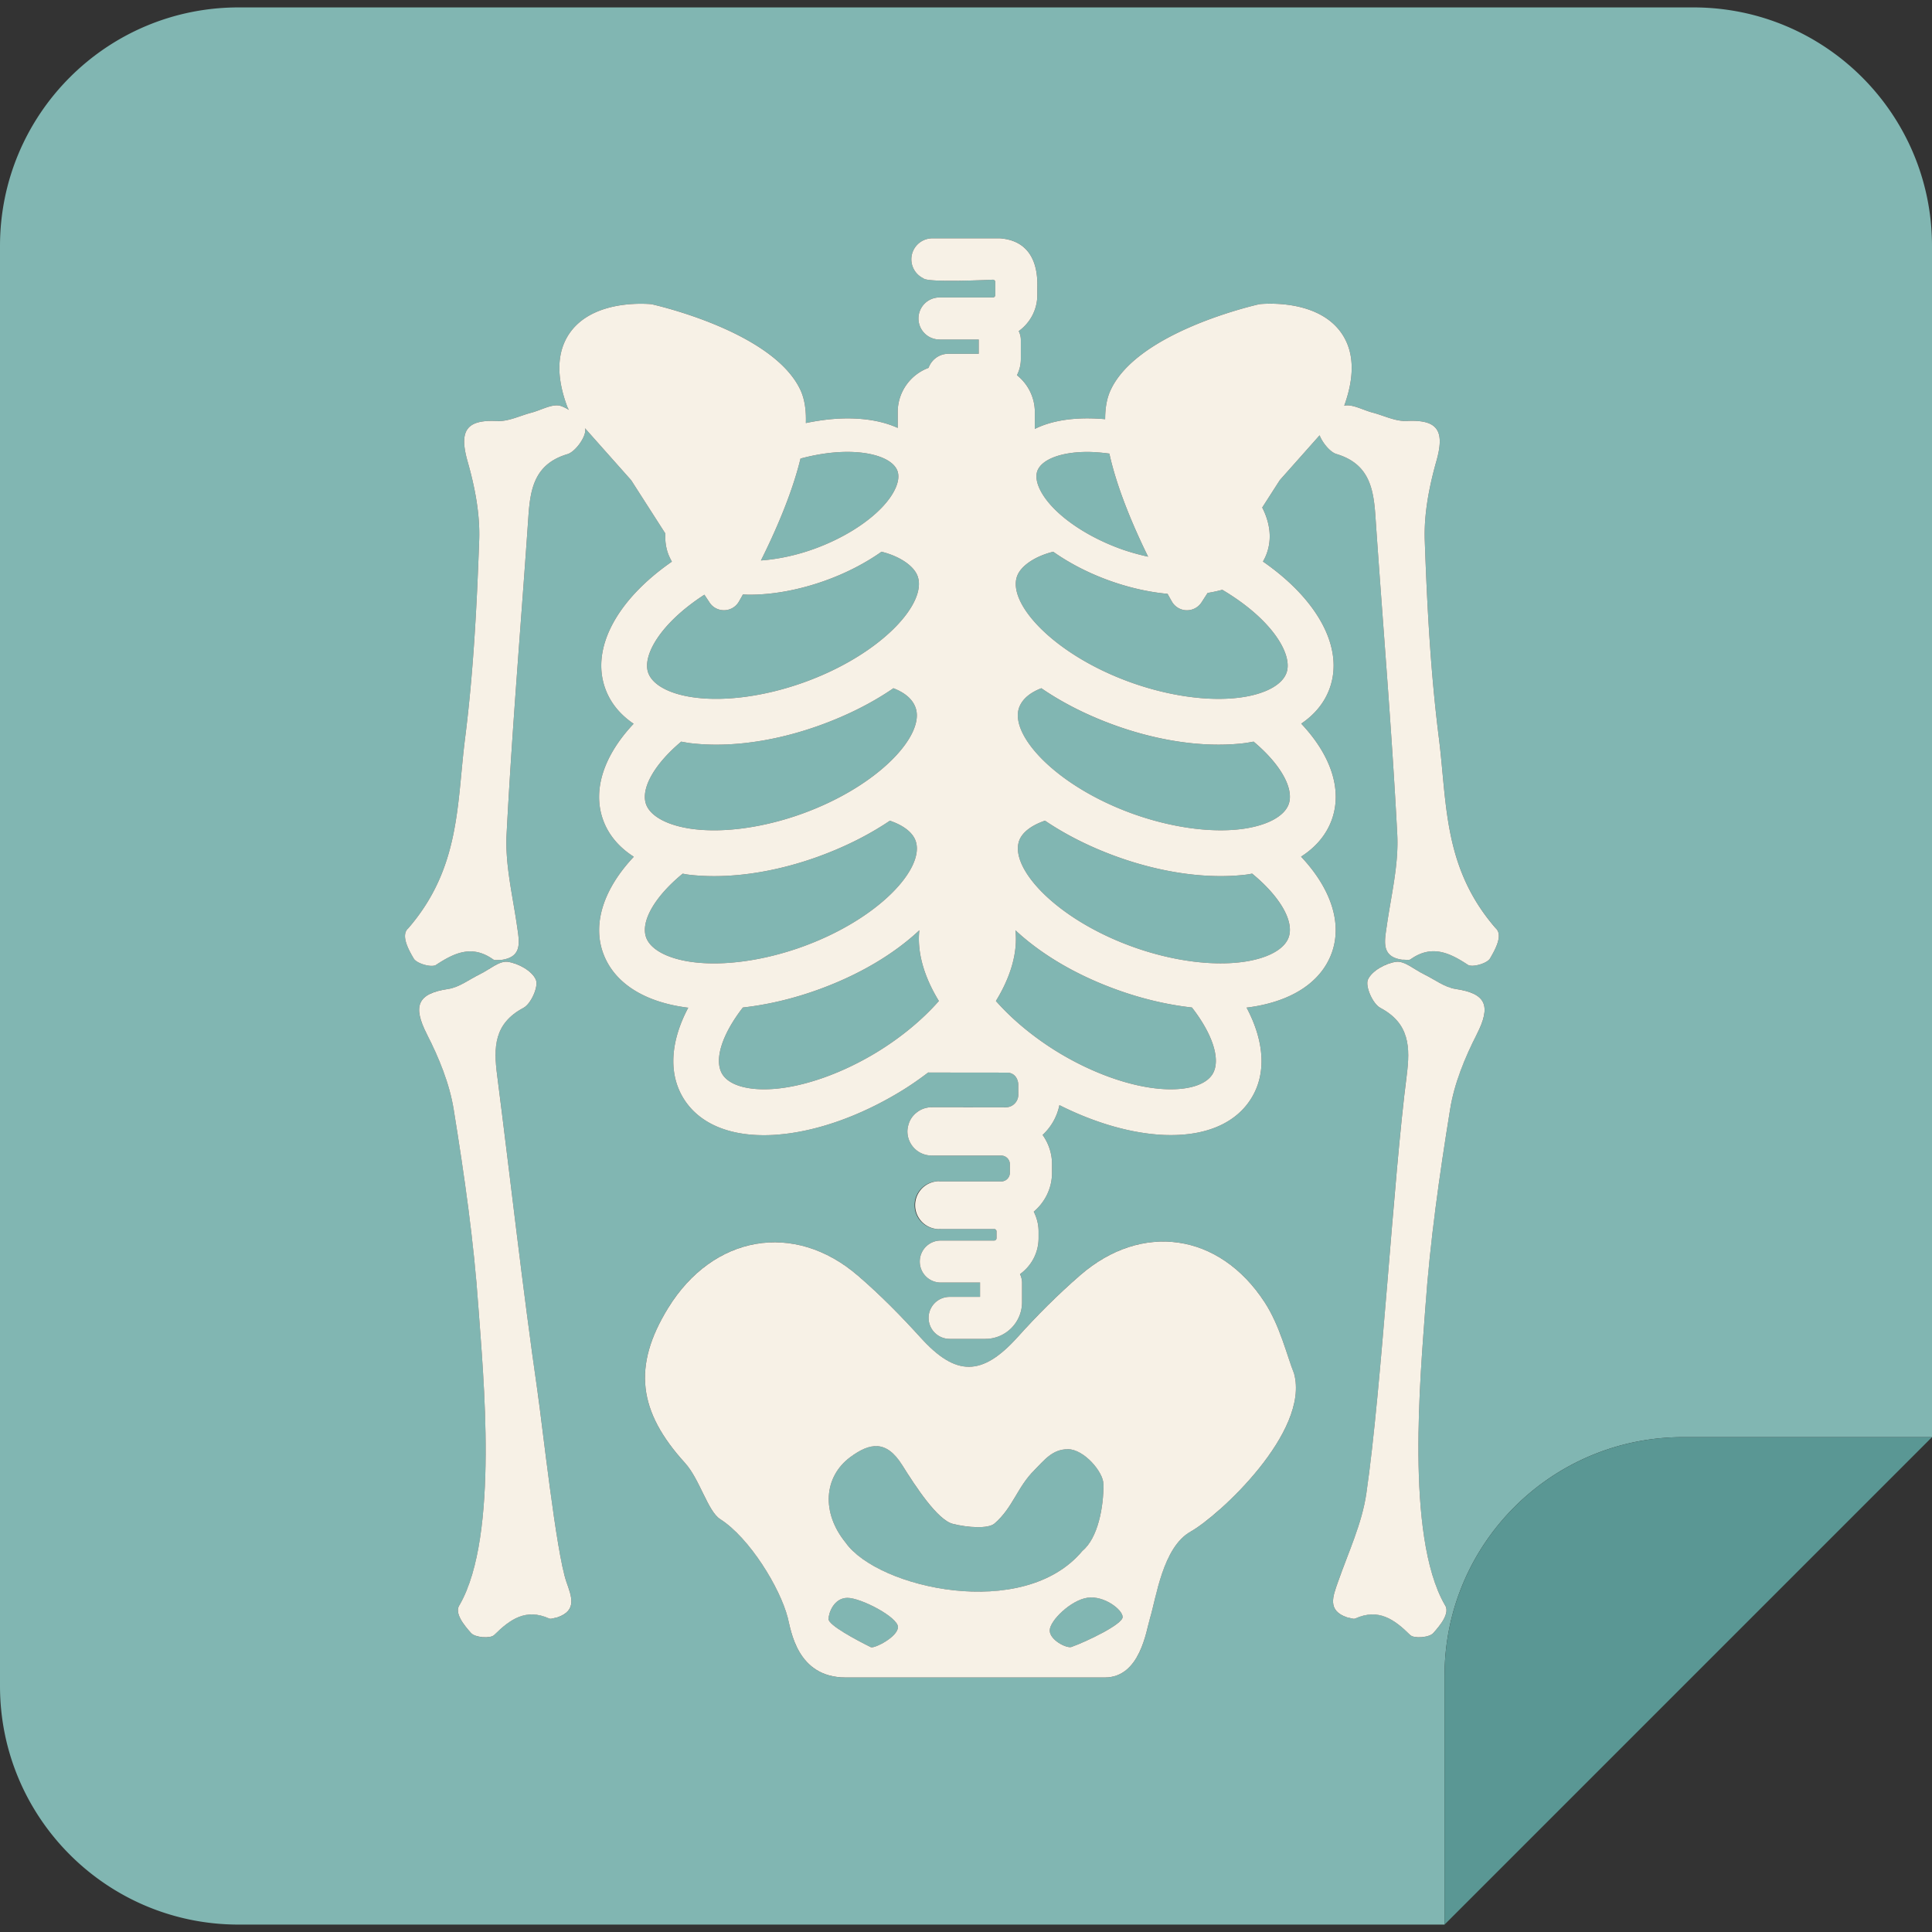 <svg xmlns="http://www.w3.org/2000/svg" viewBox="0 0 390.086 390.086"><rect x="0" y="0" width="390.086" height="390.086" fill="#333333" stroke="none"/><path d="M140.423 140.854c6.248.793 14.214-.323 21.857-3.063 15.562-5.589 24.978-15.939 22.997-21.451-.75-2.103-3.655-4.053-7.291-4.943-3.286 2.324-7.165 4.328-11.394 5.844-5.175 1.85-10.45 2.836-15.255 2.836-.458 0-.886-.03-1.336-.048a56.555 56.555 0 0 1-.81 1.436 3.476 3.476 0 0 1-2.948 1.746h-.073c-1.194 0-2.319-.607-2.941-1.615l-1.007-1.519c-8.962 5.804-12.57 12.338-11.339 15.772.893 2.497 4.453 4.374 9.54 5.005zM178.135 102.386c2.582-2.735 3.722-5.465 3.07-7.288-.843-2.349-4.802-3.857-10.098-3.857-2.978 0-6.201.466-9.479 1.352-1.71 7.065-5.087 14.774-7.992 20.572 3.406-.253 7.055-1.01 10.684-2.315 5.604-2.017 10.636-5.101 13.815-8.464zM139.987 167.394c6.262.799 14.229-.321 21.872-3.063 15.558-5.599 24.979-15.94 22.997-21.46-.688-1.932-2.476-3.146-4.468-3.911-4.249 2.924-9.31 5.494-14.994 7.533-7.083 2.542-14.276 3.86-20.763 3.86-1.86 0-3.662-.11-5.402-.322-.567-.082-1.109-.188-1.688-.29-5.398 4.527-8.218 9.464-7.094 12.644.901 2.482 4.464 4.364 9.54 5.009zM171.086 322.62c-2.722.028-3.795 3.07-3.795 4.292s5.505 4.161 8.542 5.67c.67.322 5.475-2.072 5.475-4.072s-7.509-5.904-10.222-5.89zM218.569 313.113c3.106-2.544 4.285-8.878 4.227-13.457-.029-2.505-3.976-7.054-7.163-7.054-3.189 0-4.813 2.27-6.732 4.176-3.531 3.486-4.357 7.59-8.082 10.82-1.264 1.106-5.352.857-8.433.079-3.08-.779-7.467-7.45-10.214-11.853-3.22-5.165-6.585-4.512-10.485-1.626-5.37 3.985-5.882 11.206-.945 17.272 6.433 9.172 35.946 15.956 47.827 1.643zM219.579 322.592c-3.362.482-7.632 4.644-7.632 6.606 0 1.962 3.443 3.66 4.38 3.339 3.04-1.084 10.343-4.574 10.343-6.051s-3.736-4.372-7.091-3.894zM184.863 169.753c-.608-1.697-2.458-3.114-5.189-4.044-4.187 2.828-9.135 5.333-14.688 7.328-7.086 2.536-14.264 3.861-20.783 3.861-1.832 0-3.638-.103-5.362-.322-.355-.044-.67-.129-1.007-.173-5.57 4.566-8.534 9.604-7.38 12.862.901 2.499 4.465 4.365 9.541 5.004 6.263.791 14.229-.33 21.872-3.066 15.558-5.588 24.978-15.931 22.996-21.45zM246.792 119.083c-.938.257-1.957.471-2.967.638l-1.216 1.882a3.508 3.508 0 0 1-2.959 1.615h-.088a3.49 3.49 0 0 1-2.944-1.748c-.235-.397-.528-.937-.879-1.566-3.809-.355-7.779-1.253-11.698-2.657-4.226-1.514-8.108-3.525-11.39-5.844-3.633.894-6.549 2.842-7.297 4.943-1.984 5.514 7.443 15.865 23 21.452 7.648 2.732 15.603 3.856 21.857 3.062 5.092-.637 8.644-2.514 9.538-5.002 1.333-3.647-2.784-10.75-12.957-16.775z" fill="#81b6b2"/><path d="M341.916 1.497H48.17C21.566 1.497 0 23.063 0 49.667v290.752c0 26.604 21.566 48.17 48.17 48.17h243.498V338.34c0-26.604 21.567-48.171 48.169-48.171h50.249V49.666c0-26.603-21.566-48.169-48.17-48.169zM112.567 326.545c-.693.117-1.286.426-1.667.249-4.71-2.116-7.893.146-11.116 3.327-.765.768-3.885.512-4.666-.396-1.344-1.509-3.556-4.11-2.267-5.773 7.958-13.967 4.681-46.702 3.744-59.986-.923-13.37-2.85-26.699-4.989-39.953-.846-5.236-2.977-10.442-5.42-15.213-2.897-5.691-1.904-8.205 4.318-9.12 2.23-.329 4.271-1.948 6.413-2.985 1.869-.9 3.842-2.706 5.567-2.497 2.117.271 4.93 1.823 5.703 3.593.611 1.336-.957 4.889-2.491 5.701-5.973 3.157-6.054 8.011-5.318 13.605 2.736 21.361 5.105 42.783 8.182 64.095.901 6.108 3.736 32.264 5.79 38.169 1.044 2.979 2.235 5.794-1.783 7.184zm127.845-17.315c-5.683 3.176-6.958 13.45-8.241 17.58-.745 2.474-1.986 11.881-9.079 11.881h-52.367c-9.819 0-11.018-9.548-11.686-12.116-1.552-5.97-7.678-16.066-13.649-19.865-2.467-1.568-4.128-8.072-7.062-11.309-9.463-10.387-10.672-19.528-3.424-31.307 9.061-14.723 25.447-17.611 38.313-6.531 4.508 3.883 8.713 8.153 12.711 12.567 7.087 7.821 12.369 7.777 19.5-.117 3.963-4.418 8.219-8.669 12.708-12.563 12.358-10.719 28.047-8.58 37.203 5.49 3.121 4.787 4.483 10.734 5.948 14.412 3.194 11.764-15.193 28.699-20.875 31.878zm57.779-100.431c-2.433 4.771-4.571 9.977-5.406 15.213-2.146 13.254-4.043 26.583-4.988 39.953-.945 13.284-4.087 46.02 3.875 59.986 1.274 1.663-.938 4.265-2.278 5.773-.784.908-3.904 1.164-4.665.396-3.231-3.188-6.402-5.443-11.105-3.327-.381.177-.967-.132-1.677-.249-4.007-1.391-2.828-4.205-1.78-7.186 2.065-5.91 4.833-11.742 5.713-17.851 3.105-21.315 5.398-63.052 8.153-84.413.71-5.595.623-10.448-5.333-13.605-1.539-.813-3.085-4.365-2.505-5.701.784-1.77 3.597-3.322 5.713-3.593 1.721-.209 3.699 1.597 5.574 2.497 2.138 1.037 4.176 2.656 6.417 2.985 6.21.917 7.192 3.431 4.292 9.122zm2.666-15.292c-.579 1.019-3.589 1.884-4.498 1.282-3.78-2.498-7.34-4.088-11.559-1.096-.336.231-.967.052-1.677.082-4.212-.598-3.597-3.58-3.135-6.715.872-6.191 2.453-12.456 2.131-18.616-1.121-21.5-2.96-42.97-4.424-64.456-.396-5.628-1.414-10.393-7.867-12.326-1.246-.365-2.812-2.267-3.384-3.771l-8.036 9.045-3.552 5.535c1.583 3.111 1.979 6.292.923 9.24a10.193 10.193 0 0 1-.776 1.666c11.119 7.716 16.379 17.478 13.478 25.586-1.04 2.898-3.018 5.3-5.75 7.145 6.036 6.407 8.329 13.362 6.175 19.39-1.106 3.054-3.237 5.566-6.211 7.465 6.013 6.391 8.364 13.388 6.211 19.403-2.168 6.008-8.24 9.939-17.083 11.064-.036 0-.087 0-.131.006 3.596 6.781 4.043 13.271 1.01 18.229-2.966 4.889-8.687 7.514-16.261 7.514-.872 0-1.765-.027-2.681-.105-6.233-.479-13.133-2.564-19.851-5.941-.475 2.355-1.706 4.443-3.398 6.011a10.194 10.194 0 0 1 1.905 5.926v1.7c0 3.159-1.451 5.979-3.691 7.869.6 1.196.973 2.549.973 3.988v1.345c0 2.999-1.473 5.64-3.75 7.277.256.538.417 1.146.417 1.783v3.878c0 4.084-3.311 7.417-7.409 7.417h-7.222a4.24 4.24 0 1 1 0-8.481h6.146v-2.806c0-.023.015-.044.015-.086h-7.951a4.228 4.228 0 0 1-4.231-4.244 4.227 4.227 0 0 1 4.231-4.238h10.785a.48.48 0 0 0 .48-.493v-1.344a.49.49 0 0 0-.48-.495h-10.785c-.038 0-.072-.012-.11-.014-.116.009-.227.036-.346.036a4.83 4.83 0 0 1 0-9.661c.109 0 .211.025.318.034h12.355a1.75 1.75 0 0 0 1.743-1.76v-1.699c0-.971-.784-1.757-1.743-1.757h-13.676c-.1 0-.195-.017-.292-.022-.034 0-.064.01-.098.01a4.878 4.878 0 0 1-4.878-4.877c0-.499.097-.97.236-1.424.015-.062.038-.12.056-.181.05-.144.098-.285.161-.422.092-.214.204-.416.332-.612.031-.049.061-.098.094-.144.119-.167.25-.323.391-.475.095-.105.191-.207.294-.305.064-.056.13-.108.197-.161a4.802 4.802 0 0 1 2.234-1.065c.292-.059.588-.091.884-.091l14.967.019a2.54 2.54 0 0 0 2.542-2.542s-.012-1.236-.012-2.055-.5-2.402-2.317-2.402-15.679-.017-15.679-.017c-.056 0-.121-.014-.172-.021-1.78 1.351-3.64 2.654-5.611 3.849-8.281 5.026-17.111 8.124-24.912 8.714a32.19 32.19 0 0 1-2.685.106c-7.566 0-13.298-2.628-16.261-7.517-3.015-4.967-2.586-11.444 1.007-18.227-.032-.008-.077-.008-.114-.008-8.867-1.125-14.928-5.055-17.089-11.065-2.157-6.013.191-13.019 6.211-19.403-2.977-1.897-5.108-4.401-6.211-7.464-2.157-6.035.143-12.982 6.175-19.389-2.729-1.842-4.709-4.246-5.739-7.146-2.915-8.108 2.348-17.869 13.463-25.585-.289-.53-.575-1.096-.779-1.667-.458-1.304-.616-2.654-.539-4.011l-6.9-10.764-9.347-10.519c.015.047.044.092.051.143.315 1.432-1.911 4.614-3.57 5.109-6.464 1.936-7.468 6.699-7.867 12.324-1.469 21.487-3.308 42.956-4.424 64.459-.314 6.16 1.252 12.431 2.128 18.62.458 3.136 1.081 6.104-3.143 6.713-.704-.025-1.333.153-1.685-.085-4.208-2.992-7.757-1.402-11.537 1.096-.9.6-3.915-.265-4.508-1.283-1.029-1.746-2.699-4.742-1.102-6.111 10.508-12.16 9.786-24.947 11.445-38.174 1.688-13.299 2.391-26.746 2.871-40.15.197-5.311-.882-10.839-2.354-15.983-1.732-6.149-.268-8.431 6.01-8.108 2.256.113 4.575-1.08 6.878-1.682 2.019-.523 4.296-1.903 5.956-1.355.523.181 1.095.45 1.633.795a4.2 4.2 0 0 1-.359-.707c-2.256-6.098-2.077-11.073.494-14.796 3.593-5.159 10.555-5.933 14.378-5.933 1.195 0 1.974.072 1.974.072.136.016.293.045.451.078 2.498.582 24.572 5.969 29.824 17.309.846 1.854 1.153 4.12 1.073 6.626 2.886-.602 5.721-.939 8.42-.939 3.992 0 7.391.676 10.127 1.92v-3.18c0-4.12 2.604-7.605 6.227-8.947.585-1.644 2.145-2.837 3.984-2.837h6.142v-2.805c0-.023.014-.053.014-.082h-7.943a4.233 4.233 0 0 1-4.231-4.244 4.237 4.237 0 0 1 4.231-4.245h10.786a.481.481 0 0 0 .487-.483v-2.624a.483.483 0 0 0-.487-.479s-13.247.667-14.028-.277a4.252 4.252 0 0 1-2.427-3.828 4.236 4.236 0 0 1 4.229-4.245h13.672c8.08.607 7.53 8.658 7.53 10.111v1.342c0 2.996-1.479 5.636-3.75 7.277.263.537.425 1.146.425 1.783v3.878c0 1.165-.293 2.253-.784 3.242a9.54 9.54 0 0 1 3.611 7.478v3.367c2.799-1.396 6.388-2.129 10.607-2.129 1.172 0 2.358.059 3.589.165 0-2.196.322-4.192 1.098-5.859 5.245-11.34 27.322-16.719 29.813-17.309.147-.034.3-.055.454-.077 0 0 .776-.074 1.985-.074 3.817 0 10.76.774 14.357 5.934 2.564 3.697 2.746 8.632.563 14.662 1.633-.374 3.81.899 5.744 1.401 2.3.602 4.614 1.796 6.87 1.681 6.277-.315 7.735 1.96 5.992 8.109-1.451 5.146-2.528 10.664-2.344 15.982.468 13.404 1.187 26.853 2.878 40.151 1.634 13.211.887 26.009 11.42 38.156 1.594 1.383-.098 4.368-1.115 6.118z" fill="#81b6b2"/><path d="M252.827 176.398c-.344.043-.659.126-1.004.171-1.728.22-3.529.324-5.375.324-6.497 0-13.697-1.328-20.773-3.861-5.567-1.997-10.49-4.494-14.679-7.33-2.74.938-4.6 2.35-5.215 4.043-1.97 5.52 7.442 15.863 23.015 21.452 7.647 2.743 15.609 3.857 21.857 3.064 5.083-.636 8.651-2.504 9.537-5.003 1.171-3.259-1.803-8.294-7.363-12.86zM253.106 149.742c-.579.102-1.121.208-1.707.29a42.963 42.963 0 0 1-5.392.322c-6.49 0-13.668-1.318-20.773-3.86-5.684-2.039-10.738-4.615-14.98-7.53-2 .773-3.779 1.985-4.49 3.908-1.963 5.52 7.442 15.861 23.022 21.46 7.64 2.734 15.609 3.861 21.857 3.063 5.076-.646 8.651-2.527 9.544-5.009 1.144-3.18-1.668-8.117-7.081-12.644zM225.681 199.894c-8.511-3.042-15.565-7.309-20.656-12.065.477 4.314-.827 9.195-3.944 14.28 3.315 3.76 7.681 7.383 12.588 10.374 6.951 4.215 14.511 6.906 20.795 7.381 5.113.383 8.965-.732 10.357-2.993 1.714-2.833.073-8.011-4.161-13.448-4.849-.54-9.946-1.718-14.979-3.529zM226.333 110.849c1.832.653 3.663 1.147 5.48 1.554-2.945-5.995-6.285-13.789-7.823-20.818-1.531-.201-3.032-.336-4.454-.336-5.288 0-9.244 1.517-10.094 3.856-.644 1.816.506 4.553 3.078 7.281 3.177 3.363 8.217 6.447 13.813 8.463zM185.622 187.829c-5.076 4.766-12.145 9.029-20.635 12.065-5.047 1.811-10.14 2.989-14.993 3.528-4.224 5.438-5.882 10.606-4.164 13.448 1.388 2.261 5.244 3.376 10.375 2.993 6.27-.475 13.843-3.166 20.784-7.381 4.912-2.985 9.27-6.606 12.578-10.374-3.107-5.084-4.41-9.965-3.945-14.279z" fill="#81b6b2"/><path d="M291.668 338.34v50.248l98.418-98.419h-50.249c-26.601 0-48.169 21.567-48.169 48.171z" fill="#5a9794"/><path d="M255.34 262.94c-9.156-14.07-24.845-16.209-37.203-5.49-4.489 3.895-8.746 8.146-12.708 12.563-7.131 7.895-12.412 7.938-19.5.117-3.999-4.414-8.203-8.685-12.711-12.567-12.865-11.08-29.252-8.191-38.313 6.531-7.248 11.778-6.04 20.92 3.424 31.307 2.934 3.236 4.595 9.74 7.062 11.309 5.971 3.799 12.097 13.896 13.649 19.865.668 2.568 1.867 12.116 11.686 12.116h52.367c7.092 0 8.334-9.407 9.079-11.881 1.282-4.13 2.558-14.404 8.241-17.58 5.682-3.179 24.069-20.114 20.875-31.878-1.465-3.678-2.827-9.625-5.948-14.412zm-79.508 69.642c-3.037-1.509-8.542-4.448-8.542-5.67s1.073-4.264 3.795-4.292c2.714-.014 10.221 3.89 10.221 5.89s-4.804 4.394-5.474 4.072zm-5.091-21.111c-4.937-6.066-4.425-13.287.945-17.272 3.9-2.886 7.266-3.539 10.485 1.626 2.747 4.402 7.134 11.073 10.214 11.853 3.081.778 7.169 1.027 8.433-.079 3.725-3.23 4.551-7.334 8.082-10.82 1.919-1.906 3.543-4.176 6.732-4.176 3.188 0 7.134 4.549 7.163 7.054.059 4.579-1.121 10.913-4.227 13.457-11.88 14.312-41.393 7.528-47.827-1.643zm45.586 21.067c-.938.321-4.38-1.377-4.38-3.339 0-1.963 4.271-6.124 7.632-6.606 3.355-.479 7.091 2.418 7.091 3.895s-7.303 4.966-10.343 6.05zM108.56 281.191c-3.077-21.312-5.446-42.733-8.182-64.095-.736-5.595-.655-10.448 5.318-13.605 1.534-.813 3.102-4.365 2.491-5.701-.773-1.77-3.585-3.322-5.703-3.593-1.725-.209-3.698 1.597-5.567 2.497-2.142 1.037-4.183 2.656-6.413 2.985-6.222.915-7.215 3.429-4.318 9.12 2.443 4.771 4.574 9.977 5.42 15.213 2.14 13.254 4.066 26.583 4.989 39.953.938 13.284 4.214 46.02-3.744 59.986-1.289 1.663.923 4.265 2.267 5.773.781.908 3.901 1.164 4.666.396 3.223-3.182 6.406-5.443 11.116-3.327.381.177.974-.132 1.667-.249 4.018-1.391 2.827-4.205 1.783-7.186-2.054-5.903-4.889-32.059-5.79-38.167zM293.898 199.679c-2.241-.329-4.278-1.948-6.417-2.985-1.875-.9-3.853-2.706-5.574-2.497-2.117.271-4.93 1.823-5.713 3.593-.58 1.336.966 4.889 2.505 5.701 5.955 3.157 6.042 8.011 5.333 13.605-2.754 21.361-5.047 63.098-8.153 84.413-.879 6.108-3.648 11.94-5.713 17.851-1.048 2.98-2.228 5.795 1.78 7.186.71.117 1.296.426 1.677.249 4.703-2.116 7.874.139 11.105 3.327.761.768 3.881.512 4.665-.396 1.34-1.509 3.552-4.11 2.278-5.773-7.962-13.967-4.819-46.702-3.875-59.986.945-13.37 2.842-26.699 4.988-39.953.835-5.236 2.974-10.442 5.406-15.213 2.901-5.693 1.919-8.207-4.292-9.122z" fill="#f7f1e6"/><path d="M290.55 149.236c-1.691-13.299-2.41-26.747-2.878-40.151-.184-5.318.893-10.837 2.344-15.982 1.743-6.149.285-8.425-5.992-8.109-2.256.115-4.57-1.079-6.87-1.681-1.934-.502-4.11-1.775-5.744-1.401 2.183-6.03 2.001-10.965-.563-14.662-3.597-5.159-10.541-5.934-14.357-5.934-1.208 0-1.985.074-1.985.074-.154.022-.307.043-.454.077-2.491.59-24.567 5.969-29.813 17.309-.776 1.667-1.098 3.663-1.098 5.859a41.714 41.714 0 0 0-3.589-.165c-4.219 0-7.808.733-10.607 2.129v-3.367c0-3.04-1.42-5.732-3.611-7.478.491-.989.784-2.077.784-3.242v-3.878c0-.637-.162-1.246-.425-1.783 2.271-1.642 3.75-4.281 3.75-7.277v-1.342c0-1.453.55-9.504-7.53-10.111H188.24a4.236 4.236 0 0 0-4.229 4.245 4.25 4.25 0 0 0 2.427 3.828c.781.944 14.028.277 14.028.277.271 0 .487.216.487.479v2.624a.481.481 0 0 1-.487.483H189.68a4.237 4.237 0 0 0-4.231 4.245 4.233 4.233 0 0 0 4.231 4.244h7.943c0 .029-.014.059-.014.082v2.805h-6.142c-1.839 0-3.399 1.193-3.984 2.837-3.623 1.342-6.227 4.827-6.227 8.947v3.18c-2.736-1.244-6.135-1.92-10.127-1.92-2.699 0-5.534.338-8.42.939.081-2.506-.227-4.772-1.073-6.626-5.252-11.34-27.326-16.727-29.824-17.309a4.927 4.927 0 0 0-.451-.078s-.779-.072-1.974-.072c-3.823 0-10.785.773-14.378 5.933-2.571 3.723-2.75 8.698-.494 14.796a4.2 4.2 0 0 0 .359.707 7.821 7.821 0 0 0-1.633-.795c-1.659-.548-3.937.832-5.956 1.355-2.303.602-4.622 1.795-6.878 1.682-6.277-.322-7.742 1.959-6.01 8.108 1.472 5.145 2.552 10.673 2.354 15.983-.48 13.404-1.183 26.852-2.871 40.15-1.659 13.227-.937 26.014-11.445 38.174-1.597 1.369.073 4.365 1.102 6.111.593 1.019 3.607 1.883 4.508 1.283 3.78-2.498 7.329-4.088 11.537-1.096.352.238.981.06 1.685.085 4.223-.608 3.601-3.577 3.143-6.713-.875-6.189-2.442-12.46-2.128-18.62 1.117-21.503 2.955-42.972 4.424-64.459.399-5.625 1.403-10.389 7.867-12.324 1.659-.495 3.885-3.678 3.57-5.109-.007-.051-.036-.096-.051-.143l9.347 10.519 6.9 10.764c-.077 1.356.081 2.707.539 4.011.205.571.49 1.137.779 1.667-11.115 7.716-16.378 17.477-13.463 25.585 1.03 2.899 3.011 5.304 5.739 7.146-6.032 6.406-8.332 13.354-6.175 19.389 1.103 3.063 3.235 5.566 6.211 7.464-6.021 6.385-8.369 13.391-6.211 19.403 2.161 6.011 8.222 9.94 17.089 11.065.037 0 .082 0 .114.008-3.593 6.782-4.022 13.26-1.007 18.227 2.963 4.889 8.694 7.517 16.261 7.517.887 0 1.77-.03 2.685-.106 7.801-.59 16.631-3.688 24.912-8.714 1.971-1.194 3.831-2.498 5.611-3.849.051.007.117.021.172.021 0 0 13.861.017 15.679.017 1.817 0 2.317 1.584 2.317 2.402s.012 2.055.012 2.055a2.54 2.54 0 0 1-2.542 2.542l-14.967-.019c-.295 0-.592.032-.884.091a4.802 4.802 0 0 0-2.234 1.065c-.066.053-.133.105-.197.161a5.29 5.29 0 0 0-.294.305 4.787 4.787 0 0 0-.391.475c-.033.046-.063.095-.094.144-.128.196-.24.398-.332.612-.063.137-.111.278-.161.422-.018.061-.041.119-.056.181a4.833 4.833 0 0 0-.236 1.424 4.88 4.88 0 0 0 4.878 4.877c.034 0 .064-.01.098-.01.098.006.193.022.292.022h13.676c.959 0 1.743.786 1.743 1.757v1.699c0 .97-.777 1.76-1.743 1.76h-12.355c-.107-.009-.208-.034-.318-.034a4.832 4.832 0 0 0 0 9.661c.119 0 .229-.027.346-.036.038.002.072.014.11.014h10.785a.49.49 0 0 1 .48.495v1.344a.48.48 0 0 1-.48.493h-10.785a4.228 4.228 0 0 0-4.231 4.238 4.227 4.227 0 0 0 4.231 4.244h7.951c0 .042-.015.063-.015.086v2.806h-6.146a4.24 4.24 0 1 0 0 8.481h7.222c4.099 0 7.409-3.333 7.409-7.417v-3.878c0-.637-.161-1.245-.417-1.783 2.277-1.638 3.75-4.278 3.75-7.277v-1.345c0-1.439-.373-2.792-.973-3.988 2.241-1.891 3.691-4.71 3.691-7.869v-1.701c0-2.215-.718-4.255-1.905-5.926a11.242 11.242 0 0 0 3.398-6.011c6.718 3.377 13.618 5.462 19.851 5.941.916.078 1.809.105 2.681.105 7.574 0 13.294-2.625 16.261-7.514 3.033-4.959 2.586-11.448-1.01-18.229.043-.006.095-.006.131-.006 8.842-1.125 14.914-5.057 17.083-11.064 2.153-6.016-.198-13.013-6.211-19.403 2.974-1.898 5.105-4.411 6.211-7.465 2.153-6.027-.14-12.982-6.175-19.39 2.732-1.845 4.71-4.246 5.75-7.145 2.901-8.108-2.359-17.87-13.478-25.586.308-.535.572-1.09.776-1.666 1.056-2.948.66-6.129-.923-9.24l3.552-5.535 8.036-9.045c.572 1.505 2.138 3.406 3.384 3.771 6.453 1.934 7.471 6.698 7.867 12.326 1.464 21.486 3.303 42.956 4.424 64.456.322 6.16-1.26 12.425-2.131 18.616-.462 3.135-1.077 6.117 3.135 6.715.71-.03 1.34.149 1.677-.082 4.219-2.992 7.779-1.402 11.559 1.096.908.602 3.918-.264 4.498-1.282 1.018-1.75 2.709-4.735 1.113-6.115-10.531-12.149-9.784-24.947-11.418-38.158zM161.629 92.592c3.278-.886 6.501-1.352 9.479-1.352 5.295 0 9.254 1.509 10.098 3.857.652 1.823-.488 4.553-3.07 7.288-3.179 3.362-8.211 6.446-13.814 8.463-3.629 1.306-7.278 2.063-10.684 2.315 2.904-5.796 6.281-13.505 7.991-20.571zm-19.407 27.485l1.007 1.519c.622 1.008 1.747 1.615 2.941 1.615h.073a3.475 3.475 0 0 0 2.948-1.746c.217-.371.495-.857.81-1.436.45.018.879.048 1.336.048 4.805 0 10.08-.986 15.255-2.836 4.229-1.516 8.108-3.52 11.394-5.844 3.636.891 6.541 2.841 7.291 4.943 1.981 5.512-7.435 15.862-22.997 21.451-7.643 2.739-15.609 3.855-21.857 3.063-5.087-.631-8.647-2.508-9.541-5.005-1.23-3.434 2.378-9.969 11.34-15.772zm-4.681 29.665c.579.102 1.121.208 1.688.29 1.74.212 3.542.322 5.402.322 6.487 0 13.68-1.318 20.763-3.86 5.684-2.039 10.745-4.609 14.994-7.533 1.992.766 3.78 1.979 4.468 3.911 1.982 5.52-7.438 15.861-22.997 21.46-7.644 2.741-15.61 3.861-21.872 3.063-5.076-.646-8.64-2.527-9.541-5.009-1.123-3.18 1.697-8.117 7.095-12.644zm2.454 44.528c-5.076-.639-8.64-2.505-9.541-5.004-1.153-3.259 1.811-8.296 7.38-12.862.336.044.652.129 1.007.173 1.725.22 3.531.322 5.362.322 6.519 0 13.697-1.325 20.783-3.861 5.553-1.995 10.501-4.5 14.688-7.328 2.731.93 4.581 2.347 5.189 4.044 1.981 5.519-7.438 15.861-22.997 21.45-7.642 2.736-15.609 3.857-21.871 3.066zm36.994 18.213c-6.94 4.215-14.514 6.906-20.784 7.381-5.132.383-8.988-.732-10.375-2.993-1.718-2.842-.06-8.011 4.164-13.448 4.853-.539 9.946-1.718 14.993-3.528 8.491-3.036 15.559-7.3 20.635-12.065-.465 4.314.838 9.195 3.945 14.28-3.308 3.766-7.666 7.388-12.578 10.373zm32.453-117.378c.85-2.34 4.806-3.856 10.094-3.856 1.422 0 2.923.135 4.454.336 1.538 7.029 4.878 14.823 7.823 20.818-1.817-.406-3.648-.9-5.48-1.554-5.596-2.017-10.636-5.101-13.813-8.463-2.572-2.728-3.722-5.465-3.078-7.281zm35.379 121.766c-1.392 2.261-5.245 3.376-10.357 2.993-6.284-.475-13.844-3.166-20.795-7.381-4.907-2.991-9.273-6.614-12.588-10.374 3.117-5.085 4.421-9.966 3.944-14.28 5.091 4.757 12.146 9.023 20.656 12.065 5.033 1.811 10.13 2.989 14.979 3.528 4.234 5.438 5.875 10.616 4.161 13.449zm15.368-27.613c-.886 2.499-4.454 4.367-9.537 5.003-6.248.793-14.21-.321-21.857-3.064-15.573-5.589-24.985-15.933-23.015-21.452.616-1.693 2.476-3.105 5.215-4.043 4.189 2.836 9.112 5.333 14.679 7.33 7.076 2.533 14.276 3.861 20.773 3.861 1.846 0 3.647-.104 5.375-.324.345-.045.66-.128 1.004-.171 5.561 4.566 8.535 9.601 7.363 12.86zm0-26.873c-.893 2.481-4.468 4.363-9.544 5.009-6.248.799-14.218-.328-21.857-3.063-15.58-5.599-24.985-15.94-23.022-21.46.711-1.923 2.49-3.135 4.49-3.908 4.242 2.915 9.296 5.491 14.98 7.53 7.105 2.542 14.283 3.86 20.773 3.86 1.854 0 3.67-.104 5.392-.322.585-.082 1.128-.188 1.707-.29 5.411 4.528 8.223 9.465 7.081 12.644zm-.439-26.527c-.895 2.488-4.446 4.365-9.538 5.002-6.255.795-14.209-.329-21.857-3.062-15.557-5.587-24.984-15.938-23-21.452.748-2.102 3.664-4.05 7.297-4.943 3.281 2.318 7.164 4.33 11.39 5.844 3.919 1.404 7.889 2.302 11.698 2.657.352.63.644 1.169.879 1.566a3.49 3.49 0 0 0 2.944 1.748h.088a3.51 3.51 0 0 0 2.959-1.615l1.216-1.882a29.724 29.724 0 0 0 2.967-.638c10.172 6.025 14.289 13.128 12.957 16.775z" fill="#f7f1e6"/></svg>